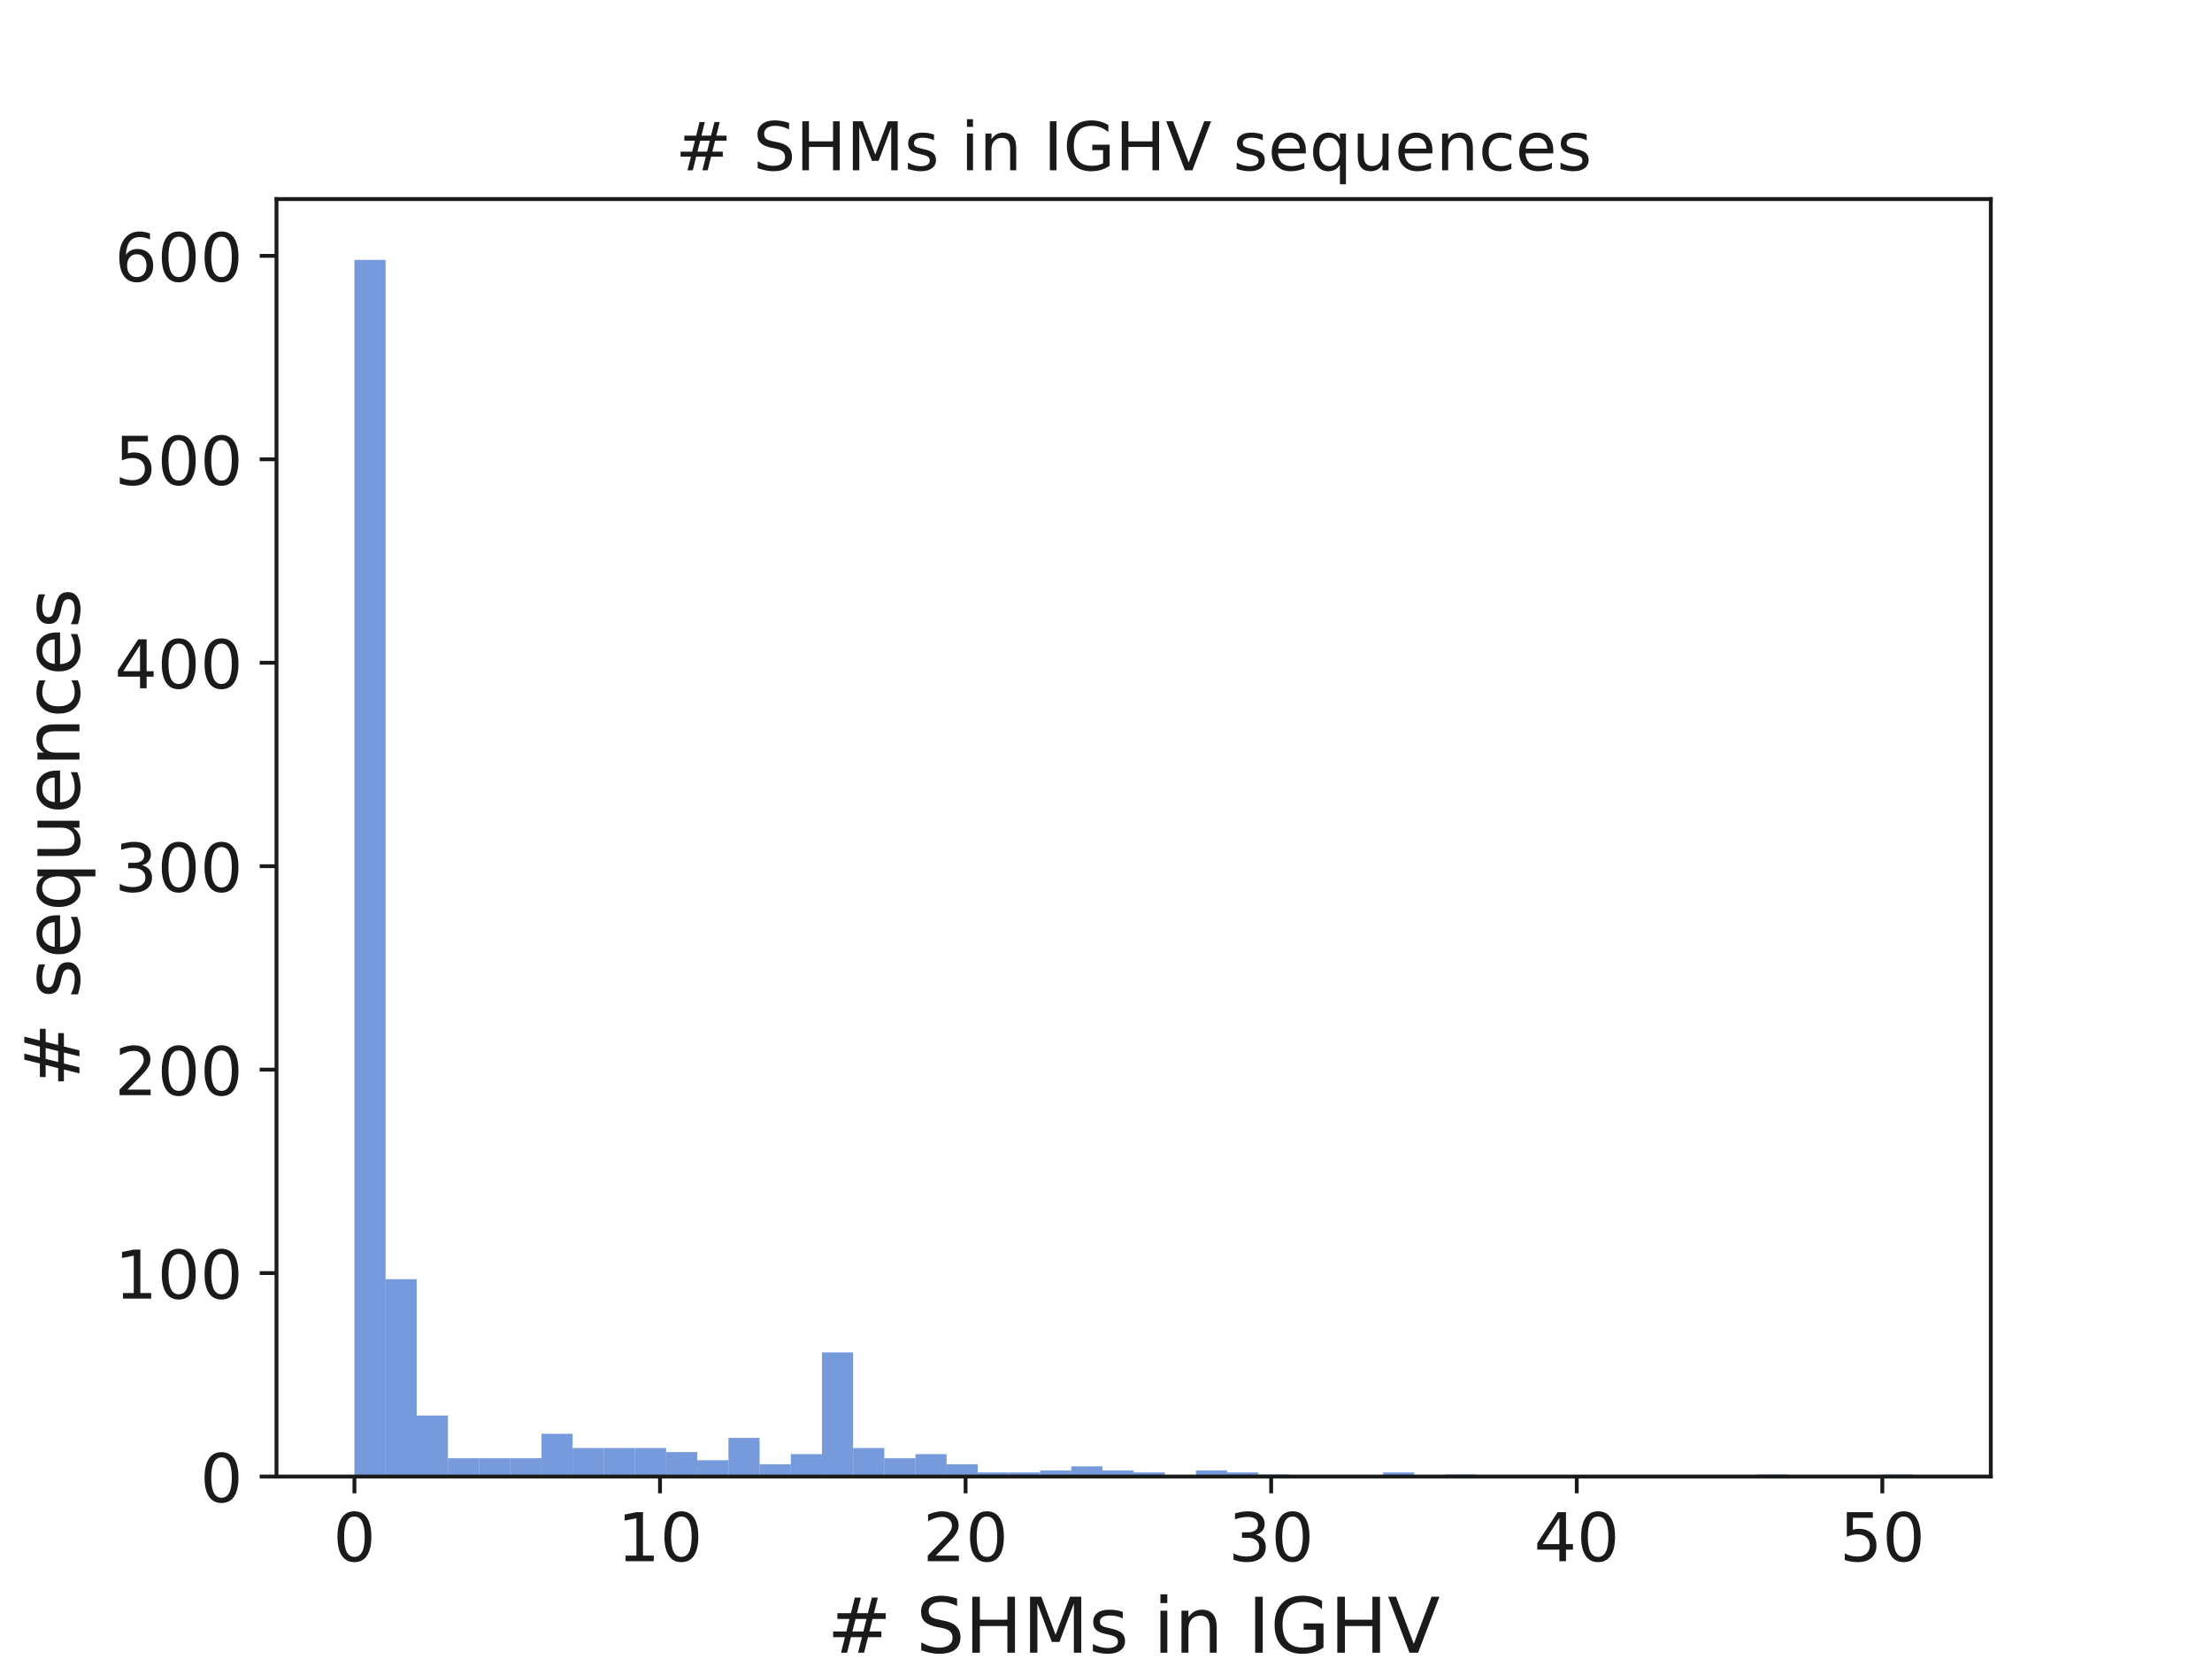 <?xml version="1.0" encoding="utf-8" standalone="no"?>
<!DOCTYPE svg PUBLIC "-//W3C//DTD SVG 1.1//EN"
  "http://www.w3.org/Graphics/SVG/1.1/DTD/svg11.dtd">
<!-- Created with matplotlib (http://matplotlib.org/) -->
<svg height="345.6pt" version="1.1" viewBox="0 0 460.8 345.6" width="460.8pt" xmlns="http://www.w3.org/2000/svg" xmlns:xlink="http://www.w3.org/1999/xlink">
 <defs>
  <style type="text/css">
*{stroke-linecap:butt;stroke-linejoin:round;}
  </style>
 </defs>
 <g id="figure_1">
  <g id="patch_1">
   <path d="M 0 345.6 
L 460.8 345.6 
L 460.8 0 
L 0 0 
z
" style="fill:#ffffff;"/>
  </g>
  <g id="axes_1">
   <g id="patch_2">
    <path d="M 57.6 307.584 
L 414.72 307.584 
L 414.72 41.472 
L 57.6 41.472 
z
" style="fill:#ffffff;"/>
   </g>
   <g id="patch_3">
    <path clip-path="url(#pa0fdef37fd)" d="M 73.833 307.584 
L 80.326 307.584 
L 80.326 54.144 
L 73.833 54.144 
z
" style="fill:#4878d0;opacity:0.75;"/>
   </g>
   <g id="patch_4">
    <path clip-path="url(#pa0fdef37fd)" d="M 80.326 307.584 
L 86.819 307.584 
L 86.819 266.474 
L 80.326 266.474 
z
" style="fill:#4878d0;opacity:0.75;"/>
   </g>
   <g id="patch_5">
    <path clip-path="url(#pa0fdef37fd)" d="M 86.819 307.584 
L 93.312 307.584 
L 93.312 294.87 
L 86.819 294.87 
z
" style="fill:#4878d0;opacity:0.75;"/>
   </g>
   <g id="patch_6">
    <path clip-path="url(#pa0fdef37fd)" d="M 93.312 307.584 
L 99.805 307.584 
L 99.805 303.77 
L 93.312 303.77 
z
" style="fill:#4878d0;opacity:0.75;"/>
   </g>
   <g id="patch_7">
    <path clip-path="url(#pa0fdef37fd)" d="M 99.805 307.584 
L 106.298 307.584 
L 106.298 303.77 
L 99.805 303.77 
z
" style="fill:#4878d0;opacity:0.75;"/>
   </g>
   <g id="patch_8">
    <path clip-path="url(#pa0fdef37fd)" d="M 106.298 307.584 
L 112.791 307.584 
L 112.791 303.77 
L 106.298 303.77 
z
" style="fill:#4878d0;opacity:0.75;"/>
   </g>
   <g id="patch_9">
    <path clip-path="url(#pa0fdef37fd)" d="M 112.791 307.584 
L 119.284 307.584 
L 119.284 298.684 
L 112.791 298.684 
z
" style="fill:#4878d0;opacity:0.75;"/>
   </g>
   <g id="patch_10">
    <path clip-path="url(#pa0fdef37fd)" d="M 119.284 307.584 
L 125.777 307.584 
L 125.777 301.651 
L 119.284 301.651 
z
" style="fill:#4878d0;opacity:0.75;"/>
   </g>
   <g id="patch_11">
    <path clip-path="url(#pa0fdef37fd)" d="M 125.777 307.584 
L 132.271 307.584 
L 132.271 301.651 
L 125.777 301.651 
z
" style="fill:#4878d0;opacity:0.75;"/>
   </g>
   <g id="patch_12">
    <path clip-path="url(#pa0fdef37fd)" d="M 132.271 307.584 
L 138.764 307.584 
L 138.764 301.651 
L 132.271 301.651 
z
" style="fill:#4878d0;opacity:0.75;"/>
   </g>
   <g id="patch_13">
    <path clip-path="url(#pa0fdef37fd)" d="M 138.764 307.584 
L 145.257 307.584 
L 145.257 302.498 
L 138.764 302.498 
z
" style="fill:#4878d0;opacity:0.75;"/>
   </g>
   <g id="patch_14">
    <path clip-path="url(#pa0fdef37fd)" d="M 145.257 307.584 
L 151.75 307.584 
L 151.75 304.193 
L 145.257 304.193 
z
" style="fill:#4878d0;opacity:0.75;"/>
   </g>
   <g id="patch_15">
    <path clip-path="url(#pa0fdef37fd)" d="M 151.75 307.584 
L 158.243 307.584 
L 158.243 299.532 
L 151.75 299.532 
z
" style="fill:#4878d0;opacity:0.75;"/>
   </g>
   <g id="patch_16">
    <path clip-path="url(#pa0fdef37fd)" d="M 158.243 307.584 
L 164.736 307.584 
L 164.736 305.041 
L 158.243 305.041 
z
" style="fill:#4878d0;opacity:0.75;"/>
   </g>
   <g id="patch_17">
    <path clip-path="url(#pa0fdef37fd)" d="M 164.736 307.584 
L 171.229 307.584 
L 171.229 302.922 
L 164.736 302.922 
z
" style="fill:#4878d0;opacity:0.75;"/>
   </g>
   <g id="patch_18">
    <path clip-path="url(#pa0fdef37fd)" d="M 171.229 307.584 
L 177.722 307.584 
L 177.722 281.731 
L 171.229 281.731 
z
" style="fill:#4878d0;opacity:0.75;"/>
   </g>
   <g id="patch_19">
    <path clip-path="url(#pa0fdef37fd)" d="M 177.722 307.584 
L 184.215 307.584 
L 184.215 301.651 
L 177.722 301.651 
z
" style="fill:#4878d0;opacity:0.75;"/>
   </g>
   <g id="patch_20">
    <path clip-path="url(#pa0fdef37fd)" d="M 184.215 307.584 
L 190.708 307.584 
L 190.708 303.77 
L 184.215 303.77 
z
" style="fill:#4878d0;opacity:0.75;"/>
   </g>
   <g id="patch_21">
    <path clip-path="url(#pa0fdef37fd)" d="M 190.708 307.584 
L 197.201 307.584 
L 197.201 302.922 
L 190.708 302.922 
z
" style="fill:#4878d0;opacity:0.75;"/>
   </g>
   <g id="patch_22">
    <path clip-path="url(#pa0fdef37fd)" d="M 197.201 307.584 
L 203.695 307.584 
L 203.695 305.041 
L 197.201 305.041 
z
" style="fill:#4878d0;opacity:0.75;"/>
   </g>
   <g id="patch_23">
    <path clip-path="url(#pa0fdef37fd)" d="M 203.695 307.584 
L 210.188 307.584 
L 210.188 306.736 
L 203.695 306.736 
z
" style="fill:#4878d0;opacity:0.75;"/>
   </g>
   <g id="patch_24">
    <path clip-path="url(#pa0fdef37fd)" d="M 210.188 307.584 
L 216.681 307.584 
L 216.681 306.736 
L 210.188 306.736 
z
" style="fill:#4878d0;opacity:0.75;"/>
   </g>
   <g id="patch_25">
    <path clip-path="url(#pa0fdef37fd)" d="M 216.681 307.584 
L 223.174 307.584 
L 223.174 306.313 
L 216.681 306.313 
z
" style="fill:#4878d0;opacity:0.75;"/>
   </g>
   <g id="patch_26">
    <path clip-path="url(#pa0fdef37fd)" d="M 223.174 307.584 
L 229.667 307.584 
L 229.667 305.465 
L 223.174 305.465 
z
" style="fill:#4878d0;opacity:0.75;"/>
   </g>
   <g id="patch_27">
    <path clip-path="url(#pa0fdef37fd)" d="M 229.667 307.584 
L 236.16 307.584 
L 236.16 306.313 
L 229.667 306.313 
z
" style="fill:#4878d0;opacity:0.75;"/>
   </g>
   <g id="patch_28">
    <path clip-path="url(#pa0fdef37fd)" d="M 236.16 307.584 
L 242.653 307.584 
L 242.653 306.736 
L 236.16 306.736 
z
" style="fill:#4878d0;opacity:0.75;"/>
   </g>
   <g id="patch_29">
    <path clip-path="url(#pa0fdef37fd)" d="M 242.653 307.584 
L 249.146 307.584 
L 249.146 307.584 
L 242.653 307.584 
z
" style="fill:#4878d0;opacity:0.75;"/>
   </g>
   <g id="patch_30">
    <path clip-path="url(#pa0fdef37fd)" d="M 249.146 307.584 
L 255.639 307.584 
L 255.639 306.313 
L 249.146 306.313 
z
" style="fill:#4878d0;opacity:0.75;"/>
   </g>
   <g id="patch_31">
    <path clip-path="url(#pa0fdef37fd)" d="M 255.639 307.584 
L 262.132 307.584 
L 262.132 306.736 
L 255.639 306.736 
z
" style="fill:#4878d0;opacity:0.75;"/>
   </g>
   <g id="patch_32">
    <path clip-path="url(#pa0fdef37fd)" d="M 262.132 307.584 
L 268.625 307.584 
L 268.625 307.16 
L 262.132 307.16 
z
" style="fill:#4878d0;opacity:0.75;"/>
   </g>
   <g id="patch_33">
    <path clip-path="url(#pa0fdef37fd)" d="M 268.625 307.584 
L 275.119 307.584 
L 275.119 307.584 
L 268.625 307.584 
z
" style="fill:#4878d0;opacity:0.75;"/>
   </g>
   <g id="patch_34">
    <path clip-path="url(#pa0fdef37fd)" d="M 275.119 307.584 
L 281.612 307.584 
L 281.612 307.584 
L 275.119 307.584 
z
" style="fill:#4878d0;opacity:0.75;"/>
   </g>
   <g id="patch_35">
    <path clip-path="url(#pa0fdef37fd)" d="M 281.612 307.584 
L 288.105 307.584 
L 288.105 307.584 
L 281.612 307.584 
z
" style="fill:#4878d0;opacity:0.75;"/>
   </g>
   <g id="patch_36">
    <path clip-path="url(#pa0fdef37fd)" d="M 288.105 307.584 
L 294.598 307.584 
L 294.598 306.736 
L 288.105 306.736 
z
" style="fill:#4878d0;opacity:0.75;"/>
   </g>
   <g id="patch_37">
    <path clip-path="url(#pa0fdef37fd)" d="M 294.598 307.584 
L 301.091 307.584 
L 301.091 307.584 
L 294.598 307.584 
z
" style="fill:#4878d0;opacity:0.75;"/>
   </g>
   <g id="patch_38">
    <path clip-path="url(#pa0fdef37fd)" d="M 301.091 307.584 
L 307.584 307.584 
L 307.584 307.16 
L 301.091 307.16 
z
" style="fill:#4878d0;opacity:0.75;"/>
   </g>
   <g id="patch_39">
    <path clip-path="url(#pa0fdef37fd)" d="M 307.584 307.584 
L 314.077 307.584 
L 314.077 307.584 
L 307.584 307.584 
z
" style="fill:#4878d0;opacity:0.75;"/>
   </g>
   <g id="patch_40">
    <path clip-path="url(#pa0fdef37fd)" d="M 314.077 307.584 
L 320.57 307.584 
L 320.57 307.584 
L 314.077 307.584 
z
" style="fill:#4878d0;opacity:0.75;"/>
   </g>
   <g id="patch_41">
    <path clip-path="url(#pa0fdef37fd)" d="M 320.57 307.584 
L 327.063 307.584 
L 327.063 307.584 
L 320.57 307.584 
z
" style="fill:#4878d0;opacity:0.75;"/>
   </g>
   <g id="patch_42">
    <path clip-path="url(#pa0fdef37fd)" d="M 327.063 307.584 
L 333.556 307.584 
L 333.556 307.584 
L 327.063 307.584 
z
" style="fill:#4878d0;opacity:0.75;"/>
   </g>
   <g id="patch_43">
    <path clip-path="url(#pa0fdef37fd)" d="M 333.556 307.584 
L 340.049 307.584 
L 340.049 307.584 
L 333.556 307.584 
z
" style="fill:#4878d0;opacity:0.75;"/>
   </g>
   <g id="patch_44">
    <path clip-path="url(#pa0fdef37fd)" d="M 340.049 307.584 
L 346.543 307.584 
L 346.543 307.584 
L 340.049 307.584 
z
" style="fill:#4878d0;opacity:0.75;"/>
   </g>
   <g id="patch_45">
    <path clip-path="url(#pa0fdef37fd)" d="M 346.543 307.584 
L 353.036 307.584 
L 353.036 307.584 
L 346.543 307.584 
z
" style="fill:#4878d0;opacity:0.75;"/>
   </g>
   <g id="patch_46">
    <path clip-path="url(#pa0fdef37fd)" d="M 353.036 307.584 
L 359.529 307.584 
L 359.529 307.584 
L 353.036 307.584 
z
" style="fill:#4878d0;opacity:0.75;"/>
   </g>
   <g id="patch_47">
    <path clip-path="url(#pa0fdef37fd)" d="M 359.529 307.584 
L 366.022 307.584 
L 366.022 307.584 
L 359.529 307.584 
z
" style="fill:#4878d0;opacity:0.75;"/>
   </g>
   <g id="patch_48">
    <path clip-path="url(#pa0fdef37fd)" d="M 366.022 307.584 
L 372.515 307.584 
L 372.515 307.16 
L 366.022 307.16 
z
" style="fill:#4878d0;opacity:0.75;"/>
   </g>
   <g id="patch_49">
    <path clip-path="url(#pa0fdef37fd)" d="M 372.515 307.584 
L 379.008 307.584 
L 379.008 307.584 
L 372.515 307.584 
z
" style="fill:#4878d0;opacity:0.75;"/>
   </g>
   <g id="patch_50">
    <path clip-path="url(#pa0fdef37fd)" d="M 379.008 307.584 
L 385.501 307.584 
L 385.501 307.584 
L 379.008 307.584 
z
" style="fill:#4878d0;opacity:0.75;"/>
   </g>
   <g id="patch_51">
    <path clip-path="url(#pa0fdef37fd)" d="M 385.501 307.584 
L 391.994 307.584 
L 391.994 307.584 
L 385.501 307.584 
z
" style="fill:#4878d0;opacity:0.75;"/>
   </g>
   <g id="patch_52">
    <path clip-path="url(#pa0fdef37fd)" d="M 391.994 307.584 
L 398.487 307.584 
L 398.487 307.16 
L 391.994 307.16 
z
" style="fill:#4878d0;opacity:0.75;"/>
   </g>
   <g id="matplotlib.axis_1">
    <g id="xtick_1">
     <g id="line2d_1">
      <defs>
       <path d="M 0 0 
L 0 3.5 
" id="ma0f2c615a8" style="stroke:#1a1a1a;stroke-width:0.8;"/>
      </defs>
      <g>
       <use style="fill:#1a1a1a;stroke:#1a1a1a;stroke-width:0.8;" x="73.833" xlink:href="#ma0f2c615a8" y="307.584"/>
      </g>
     </g>
     <g id="text_1">
      <!-- 0 -->
      <defs>
       <path d="M 31.781 66.406 
Q 24.172 66.406 20.328 58.906 
Q 16.5 51.422 16.5 36.375 
Q 16.5 21.391 20.328 13.891 
Q 24.172 6.391 31.781 6.391 
Q 39.453 6.391 43.281 13.891 
Q 47.125 21.391 47.125 36.375 
Q 47.125 51.422 43.281 58.906 
Q 39.453 66.406 31.781 66.406 
z
M 31.781 74.219 
Q 44.047 74.219 50.516 64.516 
Q 56.984 54.828 56.984 36.375 
Q 56.984 17.969 50.516 8.266 
Q 44.047 -1.422 31.781 -1.422 
Q 19.531 -1.422 13.062 8.266 
Q 6.594 17.969 6.594 36.375 
Q 6.594 54.828 13.062 64.516 
Q 19.531 74.219 31.781 74.219 
z
" id="DejaVuSans-30"/>
      </defs>
      <g style="fill:#1a1a1a;" transform="translate(69.379 325.222)scale(0.14 -0.14)">
       <use xlink:href="#DejaVuSans-30"/>
      </g>
     </g>
    </g>
    <g id="xtick_2">
     <g id="line2d_2">
      <g>
       <use style="fill:#1a1a1a;stroke:#1a1a1a;stroke-width:0.8;" x="137.49" xlink:href="#ma0f2c615a8" y="307.584"/>
      </g>
     </g>
     <g id="text_2">
      <!-- 10 -->
      <defs>
       <path d="M 12.406 8.297 
L 28.516 8.297 
L 28.516 63.922 
L 10.984 60.406 
L 10.984 69.391 
L 28.422 72.906 
L 38.281 72.906 
L 38.281 8.297 
L 54.391 8.297 
L 54.391 0 
L 12.406 0 
z
" id="DejaVuSans-31"/>
      </defs>
      <g style="fill:#1a1a1a;" transform="translate(128.583 325.222)scale(0.14 -0.14)">
       <use xlink:href="#DejaVuSans-31"/>
       <use x="63.623" xlink:href="#DejaVuSans-30"/>
      </g>
     </g>
    </g>
    <g id="xtick_3">
     <g id="line2d_3">
      <g>
       <use style="fill:#1a1a1a;stroke:#1a1a1a;stroke-width:0.8;" x="201.148" xlink:href="#ma0f2c615a8" y="307.584"/>
      </g>
     </g>
     <g id="text_3">
      <!-- 20 -->
      <defs>
       <path d="M 19.188 8.297 
L 53.609 8.297 
L 53.609 0 
L 7.328 0 
L 7.328 8.297 
Q 12.938 14.109 22.625 23.891 
Q 32.328 33.688 34.812 36.531 
Q 39.547 41.844 41.422 45.531 
Q 43.312 49.219 43.312 52.781 
Q 43.312 58.594 39.234 62.25 
Q 35.156 65.922 28.609 65.922 
Q 23.969 65.922 18.812 64.312 
Q 13.672 62.703 7.812 59.422 
L 7.812 69.391 
Q 13.766 71.781 18.938 73 
Q 24.125 74.219 28.422 74.219 
Q 39.75 74.219 46.484 68.547 
Q 53.219 62.891 53.219 53.422 
Q 53.219 48.922 51.531 44.891 
Q 49.859 40.875 45.406 35.406 
Q 44.188 33.984 37.641 27.219 
Q 31.109 20.453 19.188 8.297 
z
" id="DejaVuSans-32"/>
      </defs>
      <g style="fill:#1a1a1a;" transform="translate(192.241 325.222)scale(0.14 -0.14)">
       <use xlink:href="#DejaVuSans-32"/>
       <use x="63.623" xlink:href="#DejaVuSans-30"/>
      </g>
     </g>
    </g>
    <g id="xtick_4">
     <g id="line2d_4">
      <g>
       <use style="fill:#1a1a1a;stroke:#1a1a1a;stroke-width:0.8;" x="264.806" xlink:href="#ma0f2c615a8" y="307.584"/>
      </g>
     </g>
     <g id="text_4">
      <!-- 30 -->
      <defs>
       <path d="M 40.578 39.312 
Q 47.656 37.797 51.625 33 
Q 55.609 28.219 55.609 21.188 
Q 55.609 10.406 48.188 4.484 
Q 40.766 -1.422 27.094 -1.422 
Q 22.516 -1.422 17.656 -0.516 
Q 12.797 0.391 7.625 2.203 
L 7.625 11.719 
Q 11.719 9.328 16.594 8.109 
Q 21.484 6.891 26.812 6.891 
Q 36.078 6.891 40.938 10.547 
Q 45.797 14.203 45.797 21.188 
Q 45.797 27.641 41.281 31.266 
Q 36.766 34.906 28.719 34.906 
L 20.219 34.906 
L 20.219 43.016 
L 29.109 43.016 
Q 36.375 43.016 40.234 45.922 
Q 44.094 48.828 44.094 54.297 
Q 44.094 59.906 40.109 62.906 
Q 36.141 65.922 28.719 65.922 
Q 24.656 65.922 20.016 65.031 
Q 15.375 64.156 9.812 62.312 
L 9.812 71.094 
Q 15.438 72.656 20.344 73.438 
Q 25.25 74.219 29.594 74.219 
Q 40.828 74.219 47.359 69.109 
Q 53.906 64.016 53.906 55.328 
Q 53.906 49.266 50.438 45.094 
Q 46.969 40.922 40.578 39.312 
z
" id="DejaVuSans-33"/>
      </defs>
      <g style="fill:#1a1a1a;" transform="translate(255.898 325.222)scale(0.14 -0.14)">
       <use xlink:href="#DejaVuSans-33"/>
       <use x="63.623" xlink:href="#DejaVuSans-30"/>
      </g>
     </g>
    </g>
    <g id="xtick_5">
     <g id="line2d_5">
      <g>
       <use style="fill:#1a1a1a;stroke:#1a1a1a;stroke-width:0.8;" x="328.464" xlink:href="#ma0f2c615a8" y="307.584"/>
      </g>
     </g>
     <g id="text_5">
      <!-- 40 -->
      <defs>
       <path d="M 37.797 64.312 
L 12.891 25.391 
L 37.797 25.391 
z
M 35.203 72.906 
L 47.609 72.906 
L 47.609 25.391 
L 58.016 25.391 
L 58.016 17.188 
L 47.609 17.188 
L 47.609 0 
L 37.797 0 
L 37.797 17.188 
L 4.891 17.188 
L 4.891 26.703 
z
" id="DejaVuSans-34"/>
      </defs>
      <g style="fill:#1a1a1a;" transform="translate(319.556 325.222)scale(0.14 -0.14)">
       <use xlink:href="#DejaVuSans-34"/>
       <use x="63.623" xlink:href="#DejaVuSans-30"/>
      </g>
     </g>
    </g>
    <g id="xtick_6">
     <g id="line2d_6">
      <g>
       <use style="fill:#1a1a1a;stroke:#1a1a1a;stroke-width:0.8;" x="392.121" xlink:href="#ma0f2c615a8" y="307.584"/>
      </g>
     </g>
     <g id="text_6">
      <!-- 50 -->
      <defs>
       <path d="M 10.797 72.906 
L 49.516 72.906 
L 49.516 64.594 
L 19.828 64.594 
L 19.828 46.734 
Q 21.969 47.469 24.109 47.828 
Q 26.266 48.188 28.422 48.188 
Q 40.625 48.188 47.75 41.5 
Q 54.891 34.812 54.891 23.391 
Q 54.891 11.625 47.562 5.094 
Q 40.234 -1.422 26.906 -1.422 
Q 22.312 -1.422 17.547 -0.641 
Q 12.797 0.141 7.719 1.703 
L 7.719 11.625 
Q 12.109 9.234 16.797 8.062 
Q 21.484 6.891 26.703 6.891 
Q 35.156 6.891 40.078 11.328 
Q 45.016 15.766 45.016 23.391 
Q 45.016 31 40.078 35.438 
Q 35.156 39.891 26.703 39.891 
Q 22.75 39.891 18.812 39.016 
Q 14.891 38.141 10.797 36.281 
z
" id="DejaVuSans-35"/>
      </defs>
      <g style="fill:#1a1a1a;" transform="translate(383.214 325.222)scale(0.14 -0.14)">
       <use xlink:href="#DejaVuSans-35"/>
       <use x="63.623" xlink:href="#DejaVuSans-30"/>
      </g>
     </g>
    </g>
    <g id="text_7">
     <!-- # SHMs in IGHV -->
     <defs>
      <path d="M 51.125 44 
L 36.922 44 
L 32.812 27.688 
L 47.125 27.688 
z
M 43.797 71.781 
L 38.719 51.516 
L 52.984 51.516 
L 58.109 71.781 
L 65.922 71.781 
L 60.891 51.516 
L 76.125 51.516 
L 76.125 44 
L 58.984 44 
L 54.984 27.688 
L 70.516 27.688 
L 70.516 20.219 
L 53.078 20.219 
L 48 0 
L 40.188 0 
L 45.219 20.219 
L 30.906 20.219 
L 25.875 0 
L 18.016 0 
L 23.094 20.219 
L 7.719 20.219 
L 7.719 27.688 
L 24.906 27.688 
L 29 44 
L 13.281 44 
L 13.281 51.516 
L 30.906 51.516 
L 35.891 71.781 
z
" id="DejaVuSans-23"/>
      <path id="DejaVuSans-20"/>
      <path d="M 53.516 70.516 
L 53.516 60.891 
Q 47.906 63.578 42.922 64.891 
Q 37.938 66.219 33.297 66.219 
Q 25.25 66.219 20.875 63.094 
Q 16.5 59.969 16.5 54.203 
Q 16.5 49.359 19.406 46.891 
Q 22.312 44.438 30.422 42.922 
L 36.375 41.703 
Q 47.406 39.594 52.656 34.297 
Q 57.906 29 57.906 20.125 
Q 57.906 9.516 50.797 4.047 
Q 43.703 -1.422 29.984 -1.422 
Q 24.812 -1.422 18.969 -0.25 
Q 13.141 0.922 6.891 3.219 
L 6.891 13.375 
Q 12.891 10.016 18.656 8.297 
Q 24.422 6.594 29.984 6.594 
Q 38.422 6.594 43.016 9.906 
Q 47.609 13.234 47.609 19.391 
Q 47.609 24.75 44.312 27.781 
Q 41.016 30.812 33.5 32.328 
L 27.484 33.5 
Q 16.453 35.688 11.516 40.375 
Q 6.594 45.062 6.594 53.422 
Q 6.594 63.094 13.406 68.656 
Q 20.219 74.219 32.172 74.219 
Q 37.312 74.219 42.625 73.281 
Q 47.953 72.359 53.516 70.516 
z
" id="DejaVuSans-53"/>
      <path d="M 9.812 72.906 
L 19.672 72.906 
L 19.672 43.016 
L 55.516 43.016 
L 55.516 72.906 
L 65.375 72.906 
L 65.375 0 
L 55.516 0 
L 55.516 34.719 
L 19.672 34.719 
L 19.672 0 
L 9.812 0 
z
" id="DejaVuSans-48"/>
      <path d="M 9.812 72.906 
L 24.516 72.906 
L 43.109 23.297 
L 61.812 72.906 
L 76.516 72.906 
L 76.516 0 
L 66.891 0 
L 66.891 64.016 
L 48.094 14.016 
L 38.188 14.016 
L 19.391 64.016 
L 19.391 0 
L 9.812 0 
z
" id="DejaVuSans-4d"/>
      <path d="M 44.281 53.078 
L 44.281 44.578 
Q 40.484 46.531 36.375 47.5 
Q 32.281 48.484 27.875 48.484 
Q 21.188 48.484 17.844 46.438 
Q 14.5 44.391 14.5 40.281 
Q 14.5 37.156 16.891 35.375 
Q 19.281 33.594 26.516 31.984 
L 29.594 31.297 
Q 39.156 29.25 43.188 25.516 
Q 47.219 21.781 47.219 15.094 
Q 47.219 7.469 41.188 3.016 
Q 35.156 -1.422 24.609 -1.422 
Q 20.219 -1.422 15.453 -0.562 
Q 10.688 0.297 5.422 2 
L 5.422 11.281 
Q 10.406 8.688 15.234 7.391 
Q 20.062 6.109 24.812 6.109 
Q 31.156 6.109 34.562 8.281 
Q 37.984 10.453 37.984 14.406 
Q 37.984 18.062 35.516 20.016 
Q 33.062 21.969 24.703 23.781 
L 21.578 24.516 
Q 13.234 26.266 9.516 29.906 
Q 5.812 33.547 5.812 39.891 
Q 5.812 47.609 11.281 51.797 
Q 16.75 56 26.812 56 
Q 31.781 56 36.172 55.266 
Q 40.578 54.547 44.281 53.078 
z
" id="DejaVuSans-73"/>
      <path d="M 9.422 54.688 
L 18.406 54.688 
L 18.406 0 
L 9.422 0 
z
M 9.422 75.984 
L 18.406 75.984 
L 18.406 64.594 
L 9.422 64.594 
z
" id="DejaVuSans-69"/>
      <path d="M 54.891 33.016 
L 54.891 0 
L 45.906 0 
L 45.906 32.719 
Q 45.906 40.484 42.875 44.328 
Q 39.844 48.188 33.797 48.188 
Q 26.516 48.188 22.312 43.547 
Q 18.109 38.922 18.109 30.906 
L 18.109 0 
L 9.078 0 
L 9.078 54.688 
L 18.109 54.688 
L 18.109 46.188 
Q 21.344 51.125 25.703 53.562 
Q 30.078 56 35.797 56 
Q 45.219 56 50.047 50.172 
Q 54.891 44.344 54.891 33.016 
z
" id="DejaVuSans-6e"/>
      <path d="M 9.812 72.906 
L 19.672 72.906 
L 19.672 0 
L 9.812 0 
z
" id="DejaVuSans-49"/>
      <path d="M 59.516 10.406 
L 59.516 29.984 
L 43.406 29.984 
L 43.406 38.094 
L 69.281 38.094 
L 69.281 6.781 
Q 63.578 2.734 56.688 0.656 
Q 49.812 -1.422 42 -1.422 
Q 24.906 -1.422 15.25 8.562 
Q 5.609 18.562 5.609 36.375 
Q 5.609 54.25 15.25 64.234 
Q 24.906 74.219 42 74.219 
Q 49.125 74.219 55.547 72.453 
Q 61.969 70.703 67.391 67.281 
L 67.391 56.781 
Q 61.922 61.422 55.766 63.766 
Q 49.609 66.109 42.828 66.109 
Q 29.438 66.109 22.719 58.641 
Q 16.016 51.172 16.016 36.375 
Q 16.016 21.625 22.719 14.156 
Q 29.438 6.688 42.828 6.688 
Q 48.047 6.688 52.141 7.594 
Q 56.25 8.5 59.516 10.406 
z
" id="DejaVuSans-47"/>
      <path d="M 28.609 0 
L 0.781 72.906 
L 11.078 72.906 
L 34.188 11.531 
L 57.328 72.906 
L 67.578 72.906 
L 39.797 0 
z
" id="DejaVuSans-56"/>
     </defs>
     <g style="fill:#1a1a1a;" transform="translate(172.324 344.291)scale(0.16 -0.16)">
      <use xlink:href="#DejaVuSans-23"/>
      <use x="83.789" xlink:href="#DejaVuSans-20"/>
      <use x="115.576" xlink:href="#DejaVuSans-53"/>
      <use x="179.053" xlink:href="#DejaVuSans-48"/>
      <use x="254.248" xlink:href="#DejaVuSans-4d"/>
      <use x="340.527" xlink:href="#DejaVuSans-73"/>
      <use x="392.627" xlink:href="#DejaVuSans-20"/>
      <use x="424.414" xlink:href="#DejaVuSans-69"/>
      <use x="452.197" xlink:href="#DejaVuSans-6e"/>
      <use x="515.576" xlink:href="#DejaVuSans-20"/>
      <use x="547.363" xlink:href="#DejaVuSans-49"/>
      <use x="576.855" xlink:href="#DejaVuSans-47"/>
      <use x="654.346" xlink:href="#DejaVuSans-48"/>
      <use x="729.541" xlink:href="#DejaVuSans-56"/>
     </g>
    </g>
   </g>
   <g id="matplotlib.axis_2">
    <g id="ytick_1">
     <g id="line2d_7">
      <defs>
       <path d="M 0 0 
L -3.5 0 
" id="mbe08dda3e8" style="stroke:#1a1a1a;stroke-width:0.8;"/>
      </defs>
      <g>
       <use style="fill:#1a1a1a;stroke:#1a1a1a;stroke-width:0.8;" x="57.6" xlink:href="#mbe08dda3e8" y="307.584"/>
      </g>
     </g>
     <g id="text_8">
      <!-- 0 -->
      <g style="fill:#1a1a1a;" transform="translate(41.693 312.903)scale(0.14 -0.14)">
       <use xlink:href="#DejaVuSans-30"/>
      </g>
     </g>
    </g>
    <g id="ytick_2">
     <g id="line2d_8">
      <g>
       <use style="fill:#1a1a1a;stroke:#1a1a1a;stroke-width:0.8;" x="57.6" xlink:href="#mbe08dda3e8" y="265.203"/>
      </g>
     </g>
     <g id="text_9">
      <!-- 100 -->
      <g style="fill:#1a1a1a;" transform="translate(23.878 270.522)scale(0.14 -0.14)">
       <use xlink:href="#DejaVuSans-31"/>
       <use x="63.623" xlink:href="#DejaVuSans-30"/>
       <use x="127.246" xlink:href="#DejaVuSans-30"/>
      </g>
     </g>
    </g>
    <g id="ytick_3">
     <g id="line2d_9">
      <g>
       <use style="fill:#1a1a1a;stroke:#1a1a1a;stroke-width:0.8;" x="57.6" xlink:href="#mbe08dda3e8" y="222.821"/>
      </g>
     </g>
     <g id="text_10">
      <!-- 200 -->
      <g style="fill:#1a1a1a;" transform="translate(23.878 228.14)scale(0.14 -0.14)">
       <use xlink:href="#DejaVuSans-32"/>
       <use x="63.623" xlink:href="#DejaVuSans-30"/>
       <use x="127.246" xlink:href="#DejaVuSans-30"/>
      </g>
     </g>
    </g>
    <g id="ytick_4">
     <g id="line2d_10">
      <g>
       <use style="fill:#1a1a1a;stroke:#1a1a1a;stroke-width:0.8;" x="57.6" xlink:href="#mbe08dda3e8" y="180.44"/>
      </g>
     </g>
     <g id="text_11">
      <!-- 300 -->
      <g style="fill:#1a1a1a;" transform="translate(23.878 185.759)scale(0.14 -0.14)">
       <use xlink:href="#DejaVuSans-33"/>
       <use x="63.623" xlink:href="#DejaVuSans-30"/>
       <use x="127.246" xlink:href="#DejaVuSans-30"/>
      </g>
     </g>
    </g>
    <g id="ytick_5">
     <g id="line2d_11">
      <g>
       <use style="fill:#1a1a1a;stroke:#1a1a1a;stroke-width:0.8;" x="57.6" xlink:href="#mbe08dda3e8" y="138.059"/>
      </g>
     </g>
     <g id="text_12">
      <!-- 400 -->
      <g style="fill:#1a1a1a;" transform="translate(23.878 143.378)scale(0.14 -0.14)">
       <use xlink:href="#DejaVuSans-34"/>
       <use x="63.623" xlink:href="#DejaVuSans-30"/>
       <use x="127.246" xlink:href="#DejaVuSans-30"/>
      </g>
     </g>
    </g>
    <g id="ytick_6">
     <g id="line2d_12">
      <g>
       <use style="fill:#1a1a1a;stroke:#1a1a1a;stroke-width:0.8;" x="57.6" xlink:href="#mbe08dda3e8" y="95.678"/>
      </g>
     </g>
     <g id="text_13">
      <!-- 500 -->
      <g style="fill:#1a1a1a;" transform="translate(23.878 100.997)scale(0.14 -0.14)">
       <use xlink:href="#DejaVuSans-35"/>
       <use x="63.623" xlink:href="#DejaVuSans-30"/>
       <use x="127.246" xlink:href="#DejaVuSans-30"/>
      </g>
     </g>
    </g>
    <g id="ytick_7">
     <g id="line2d_13">
      <g>
       <use style="fill:#1a1a1a;stroke:#1a1a1a;stroke-width:0.8;" x="57.6" xlink:href="#mbe08dda3e8" y="53.296"/>
      </g>
     </g>
     <g id="text_14">
      <!-- 600 -->
      <defs>
       <path d="M 33.016 40.375 
Q 26.375 40.375 22.484 35.828 
Q 18.609 31.297 18.609 23.391 
Q 18.609 15.531 22.484 10.953 
Q 26.375 6.391 33.016 6.391 
Q 39.656 6.391 43.531 10.953 
Q 47.406 15.531 47.406 23.391 
Q 47.406 31.297 43.531 35.828 
Q 39.656 40.375 33.016 40.375 
z
M 52.594 71.297 
L 52.594 62.312 
Q 48.875 64.062 45.094 64.984 
Q 41.312 65.922 37.594 65.922 
Q 27.828 65.922 22.672 59.328 
Q 17.531 52.734 16.797 39.406 
Q 19.672 43.656 24.016 45.922 
Q 28.375 48.188 33.594 48.188 
Q 44.578 48.188 50.953 41.516 
Q 57.328 34.859 57.328 23.391 
Q 57.328 12.156 50.688 5.359 
Q 44.047 -1.422 33.016 -1.422 
Q 20.359 -1.422 13.672 8.266 
Q 6.984 17.969 6.984 36.375 
Q 6.984 53.656 15.188 63.938 
Q 23.391 74.219 37.203 74.219 
Q 40.922 74.219 44.703 73.484 
Q 48.484 72.75 52.594 71.297 
z
" id="DejaVuSans-36"/>
      </defs>
      <g style="fill:#1a1a1a;" transform="translate(23.878 58.615)scale(0.14 -0.14)">
       <use xlink:href="#DejaVuSans-36"/>
       <use x="63.623" xlink:href="#DejaVuSans-30"/>
       <use x="127.246" xlink:href="#DejaVuSans-30"/>
      </g>
     </g>
    </g>
    <g id="text_15">
     <!-- # sequences -->
     <defs>
      <path d="M 56.203 29.594 
L 56.203 25.203 
L 14.891 25.203 
Q 15.484 15.922 20.484 11.062 
Q 25.484 6.203 34.422 6.203 
Q 39.594 6.203 44.453 7.469 
Q 49.312 8.734 54.109 11.281 
L 54.109 2.781 
Q 49.266 0.734 44.188 -0.344 
Q 39.109 -1.422 33.891 -1.422 
Q 20.797 -1.422 13.156 6.188 
Q 5.516 13.812 5.516 26.812 
Q 5.516 40.234 12.766 48.109 
Q 20.016 56 32.328 56 
Q 43.359 56 49.781 48.891 
Q 56.203 41.797 56.203 29.594 
z
M 47.219 32.234 
Q 47.125 39.594 43.094 43.984 
Q 39.062 48.391 32.422 48.391 
Q 24.906 48.391 20.391 44.141 
Q 15.875 39.891 15.188 32.172 
z
" id="DejaVuSans-65"/>
      <path d="M 14.797 27.297 
Q 14.797 17.391 18.875 11.75 
Q 22.953 6.109 30.078 6.109 
Q 37.203 6.109 41.297 11.75 
Q 45.406 17.391 45.406 27.297 
Q 45.406 37.203 41.297 42.844 
Q 37.203 48.484 30.078 48.484 
Q 22.953 48.484 18.875 42.844 
Q 14.797 37.203 14.797 27.297 
z
M 45.406 8.203 
Q 42.578 3.328 38.25 0.953 
Q 33.938 -1.422 27.875 -1.422 
Q 17.969 -1.422 11.734 6.484 
Q 5.516 14.406 5.516 27.297 
Q 5.516 40.188 11.734 48.094 
Q 17.969 56 27.875 56 
Q 33.938 56 38.25 53.625 
Q 42.578 51.266 45.406 46.391 
L 45.406 54.688 
L 54.391 54.688 
L 54.391 -20.797 
L 45.406 -20.797 
z
" id="DejaVuSans-71"/>
      <path d="M 8.5 21.578 
L 8.5 54.688 
L 17.484 54.688 
L 17.484 21.922 
Q 17.484 14.156 20.5 10.266 
Q 23.531 6.391 29.594 6.391 
Q 36.859 6.391 41.078 11.031 
Q 45.312 15.672 45.312 23.688 
L 45.312 54.688 
L 54.297 54.688 
L 54.297 0 
L 45.312 0 
L 45.312 8.406 
Q 42.047 3.422 37.719 1 
Q 33.406 -1.422 27.688 -1.422 
Q 18.266 -1.422 13.375 4.438 
Q 8.5 10.297 8.5 21.578 
z
M 31.109 56 
z
" id="DejaVuSans-75"/>
      <path d="M 48.781 52.594 
L 48.781 44.188 
Q 44.969 46.297 41.141 47.344 
Q 37.312 48.391 33.406 48.391 
Q 24.656 48.391 19.812 42.844 
Q 14.984 37.312 14.984 27.297 
Q 14.984 17.281 19.812 11.734 
Q 24.656 6.203 33.406 6.203 
Q 37.312 6.203 41.141 7.25 
Q 44.969 8.297 48.781 10.406 
L 48.781 2.094 
Q 45.016 0.344 40.984 -0.531 
Q 36.969 -1.422 32.422 -1.422 
Q 20.062 -1.422 12.781 6.344 
Q 5.516 14.109 5.516 27.297 
Q 5.516 40.672 12.859 48.328 
Q 20.219 56 33.016 56 
Q 37.156 56 41.109 55.141 
Q 45.062 54.297 48.781 52.594 
z
" id="DejaVuSans-63"/>
     </defs>
     <g style="fill:#1a1a1a;" transform="translate(16.55 226.494)rotate(-90)scale(0.16 -0.16)">
      <use xlink:href="#DejaVuSans-23"/>
      <use x="83.789" xlink:href="#DejaVuSans-20"/>
      <use x="115.576" xlink:href="#DejaVuSans-73"/>
      <use x="167.676" xlink:href="#DejaVuSans-65"/>
      <use x="229.199" xlink:href="#DejaVuSans-71"/>
      <use x="292.676" xlink:href="#DejaVuSans-75"/>
      <use x="356.055" xlink:href="#DejaVuSans-65"/>
      <use x="417.578" xlink:href="#DejaVuSans-6e"/>
      <use x="480.957" xlink:href="#DejaVuSans-63"/>
      <use x="535.938" xlink:href="#DejaVuSans-65"/>
      <use x="597.461" xlink:href="#DejaVuSans-73"/>
     </g>
    </g>
   </g>
   <g id="patch_53">
    <path d="M 57.6 307.584 
L 57.6 41.472 
" style="fill:none;stroke:#1a1a1a;stroke-linecap:square;stroke-linejoin:miter;stroke-width:0.8;"/>
   </g>
   <g id="patch_54">
    <path d="M 414.72 307.584 
L 414.72 41.472 
" style="fill:none;stroke:#1a1a1a;stroke-linecap:square;stroke-linejoin:miter;stroke-width:0.8;"/>
   </g>
   <g id="patch_55">
    <path d="M 57.6 307.584 
L 414.72 307.584 
" style="fill:none;stroke:#1a1a1a;stroke-linecap:square;stroke-linejoin:miter;stroke-width:0.8;"/>
   </g>
   <g id="patch_56">
    <path d="M 57.6 41.472 
L 414.72 41.472 
" style="fill:none;stroke:#1a1a1a;stroke-linecap:square;stroke-linejoin:miter;stroke-width:0.8;"/>
   </g>
   <g id="text_16">
    <!-- # SHMs in IGHV sequences -->
    <g style="fill:#1a1a1a;" transform="translate(140.699 35.472)scale(0.14 -0.14)">
     <use xlink:href="#DejaVuSans-23"/>
     <use x="83.789" xlink:href="#DejaVuSans-20"/>
     <use x="115.576" xlink:href="#DejaVuSans-53"/>
     <use x="179.053" xlink:href="#DejaVuSans-48"/>
     <use x="254.248" xlink:href="#DejaVuSans-4d"/>
     <use x="340.527" xlink:href="#DejaVuSans-73"/>
     <use x="392.627" xlink:href="#DejaVuSans-20"/>
     <use x="424.414" xlink:href="#DejaVuSans-69"/>
     <use x="452.197" xlink:href="#DejaVuSans-6e"/>
     <use x="515.576" xlink:href="#DejaVuSans-20"/>
     <use x="547.363" xlink:href="#DejaVuSans-49"/>
     <use x="576.855" xlink:href="#DejaVuSans-47"/>
     <use x="654.346" xlink:href="#DejaVuSans-48"/>
     <use x="729.541" xlink:href="#DejaVuSans-56"/>
     <use x="797.949" xlink:href="#DejaVuSans-20"/>
     <use x="829.736" xlink:href="#DejaVuSans-73"/>
     <use x="881.836" xlink:href="#DejaVuSans-65"/>
     <use x="943.359" xlink:href="#DejaVuSans-71"/>
     <use x="1006.836" xlink:href="#DejaVuSans-75"/>
     <use x="1070.215" xlink:href="#DejaVuSans-65"/>
     <use x="1131.738" xlink:href="#DejaVuSans-6e"/>
     <use x="1195.117" xlink:href="#DejaVuSans-63"/>
     <use x="1250.098" xlink:href="#DejaVuSans-65"/>
     <use x="1311.621" xlink:href="#DejaVuSans-73"/>
    </g>
   </g>
  </g>
 </g>
 <defs>
  <clipPath id="pa0fdef37fd">
   <rect height="266.112" width="357.12" x="57.6" y="41.472"/>
  </clipPath>
 </defs>
</svg>
